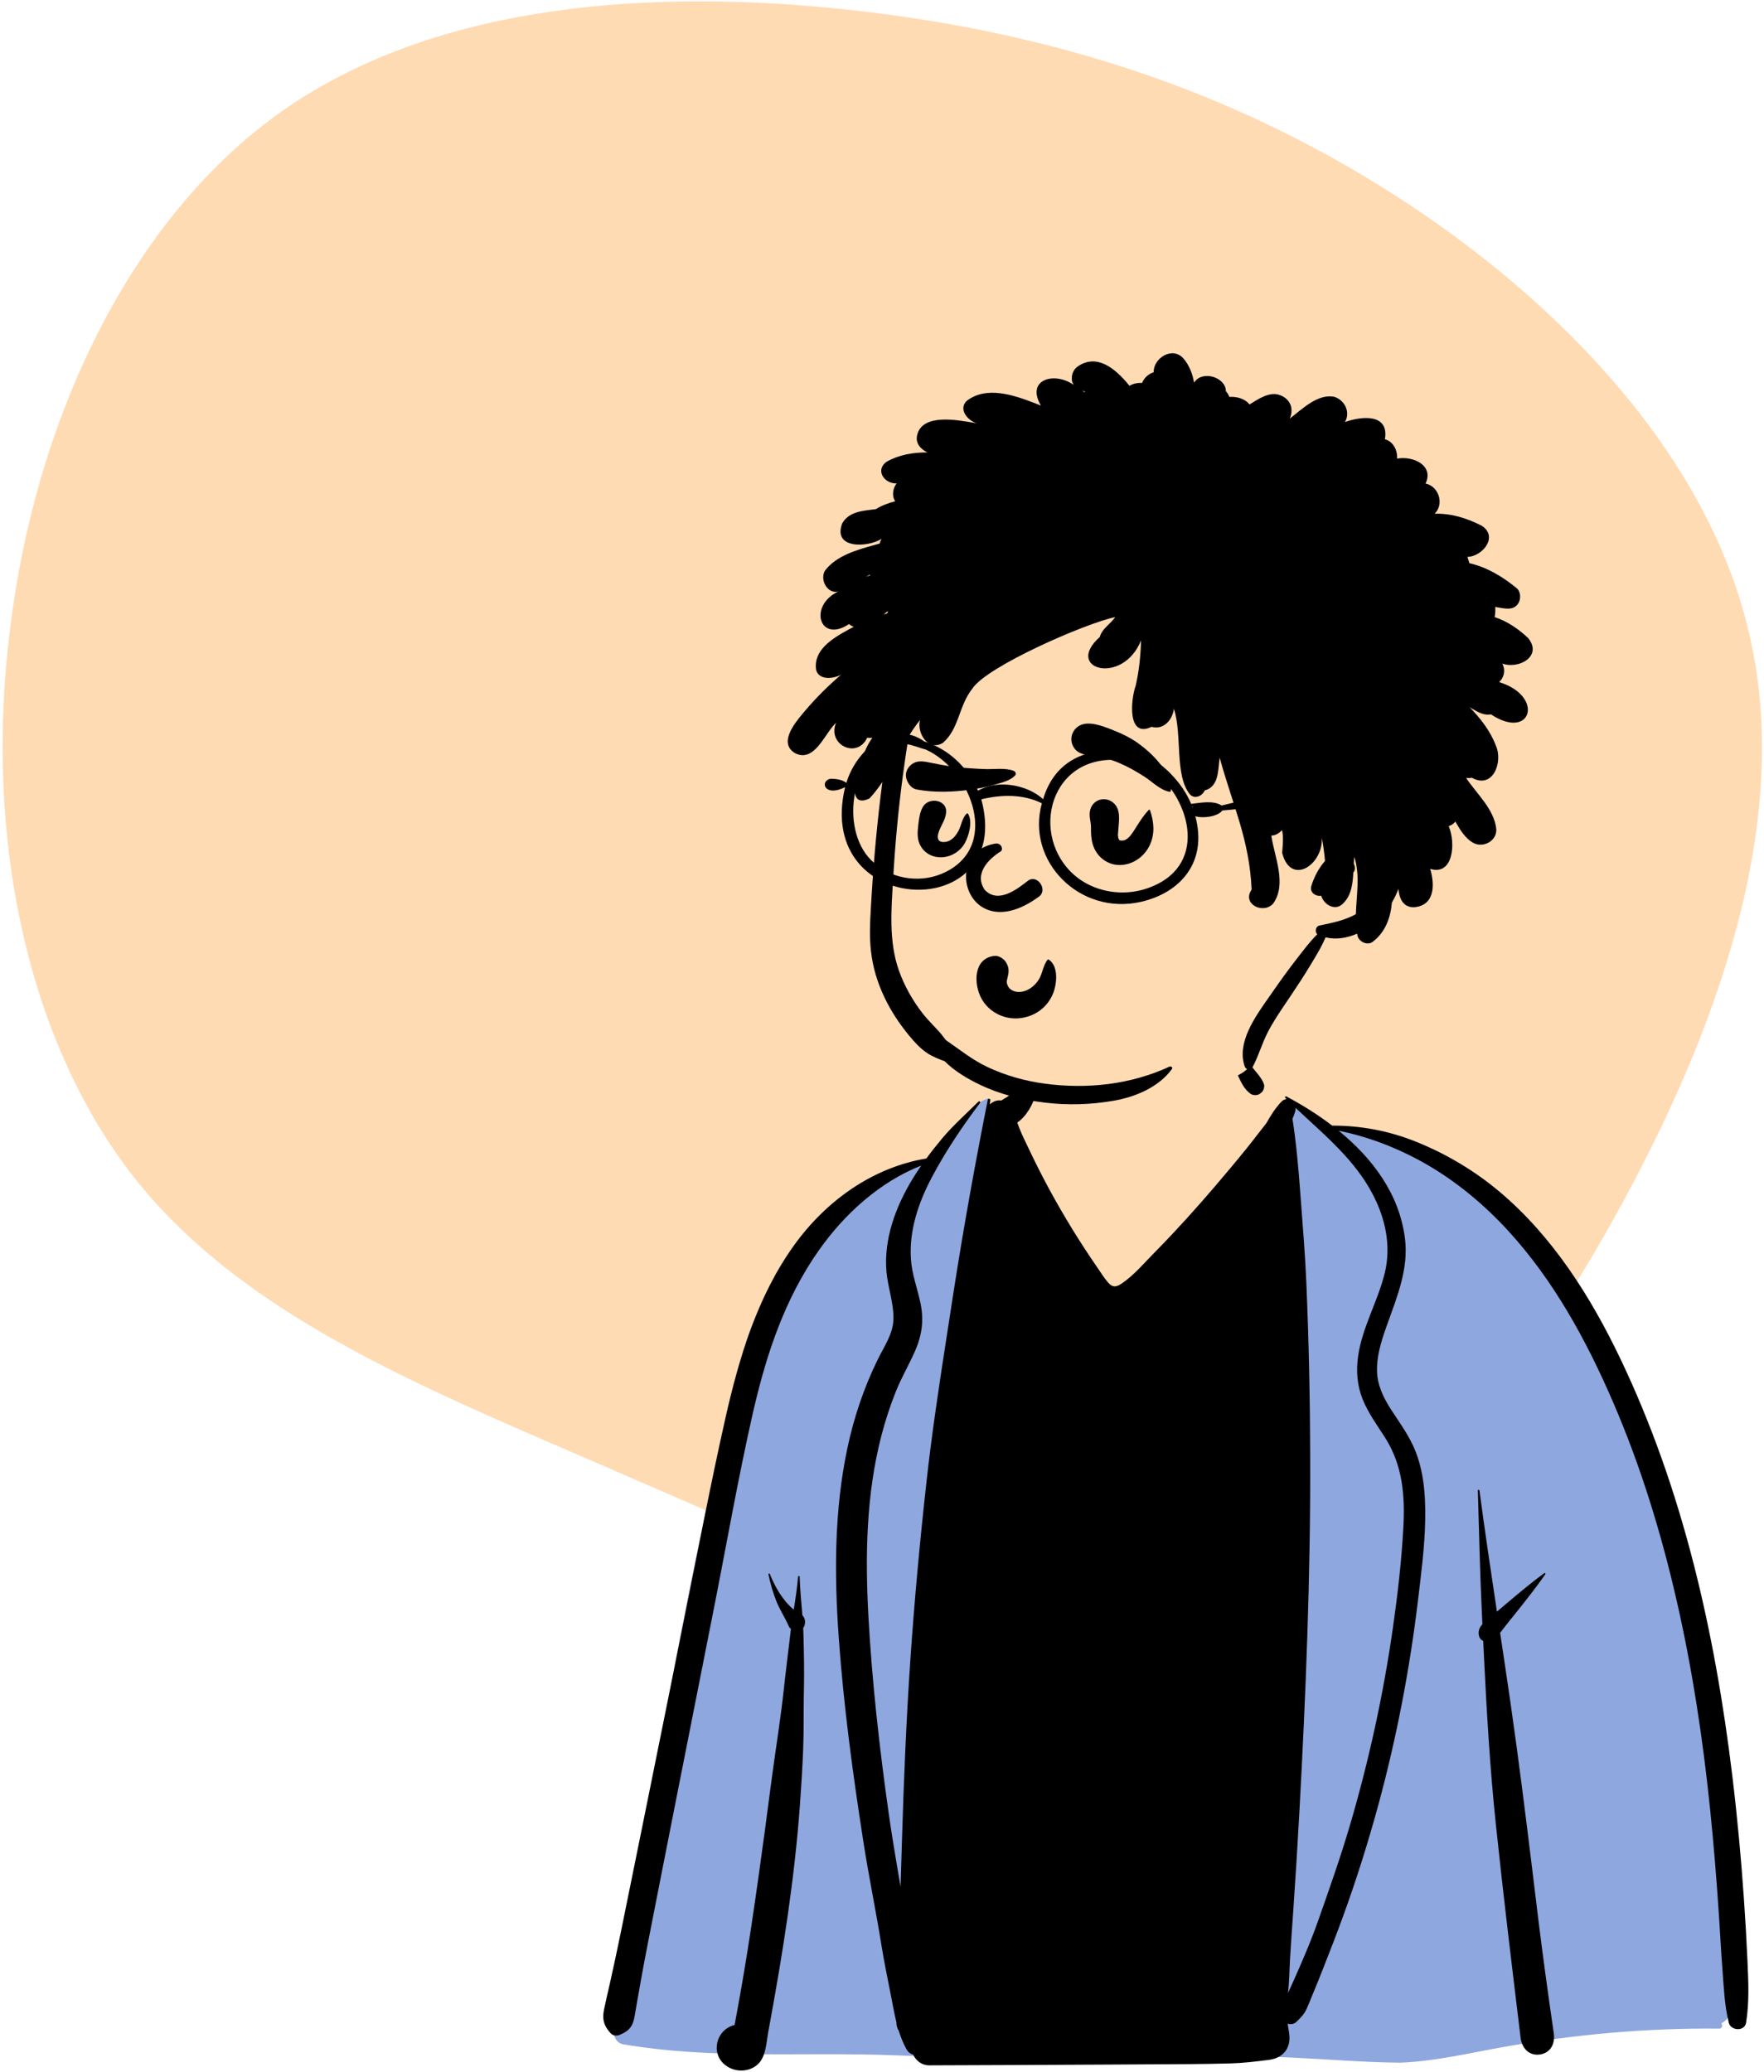 <svg width="532" height="625" viewBox="0 0 532 625" fill="none" xmlns="http://www.w3.org/2000/svg">
<path d="M421.184 59.212C470.952 91.228 516.283 138.462 528.012 193.302C540.058 248.144 518.502 310.592 486.486 367.97C454.468 425.346 411.674 477.018 360.32 488.747C308.966 500.159 248.736 470.995 190.724 445.952C132.713 420.592 76.604 399.352 42.051 357.192C7.815 315.03 -4.865 251.63 3.06 189.498C10.668 127.05 38.881 65.87 85.48 33.218C132.396 0.567 197.698 -3.554 257.294 3.103C317.208 9.76 371.414 27.195 421.184 59.212Z" fill="#FFDBB4"/>
<path fill-rule="evenodd" clip-rule="evenodd" d="M222.948 412.378C229.004 383.681 250.482 361.412 279.368 350.318C284.92 347.177 290.303 333.699 297.765 331.231C298.961 330.835 297.073 333.983 297.765 334.171C300.232 334.842 302.998 334.913 305.723 332.491C310.593 328.161 312.121 315.513 315.082 309.796C330.697 279.648 369.685 291.444 374.908 324.772C378.55 327.147 383.699 329.238 387.663 331.152C391.745 333.123 395.336 337.894 399.543 339.601C403.296 341.123 409.481 340.044 413.264 341.371C430.661 347.475 445.395 355.177 456.947 370.782C459.381 374.073 462.125 378.12 464.34 381.445C475.759 394.594 483.692 409.332 490.997 425.143C511.435 471.554 516.994 522.94 521.982 572.945C521.869 581.694 527.673 605.955 519.088 610.149C519.602 610.682 519.416 611.75 518.464 611.741C496.696 611.521 474.978 613.47 453.548 617.258C443.208 619.086 432.924 621.592 422.392 622.005C400.529 621.854 378.744 618.189 356.91 621.656C330.661 621.656 298.762 620.892 269.561 619.769C242.27 618.72 214.833 621.089 187.88 616.447C185.746 616.11 184.704 613.507 185.151 611.642C188.314 600.116 189.866 588.255 191.64 576.459C191.287 568.892 191.919 560.993 194.718 553.946C202.029 506.372 211.404 459.108 222.948 412.378Z" fill="#FFDBB4"/>
<path fill-rule="evenodd" clip-rule="evenodd" d="M297.765 334.347C297.073 334.158 298.961 331.009 297.765 331.405C290.303 333.873 284.92 347.351 279.368 350.492C250.482 361.586 229.004 383.855 222.948 412.552C211.404 459.282 202.029 506.546 194.718 554.121C191.919 561.169 191.287 569.067 191.64 576.633L191.362 578.496C189.698 589.677 188.147 600.897 185.151 611.816C184.704 613.682 185.746 616.284 187.88 616.621C214.526 621.211 241.646 618.946 268.631 619.908L274.255 620.119C302.149 621.145 332.061 621.831 356.91 621.831C378.744 618.363 400.529 622.028 422.392 622.179C432.924 621.766 443.208 619.26 453.548 617.432C474.978 613.644 496.696 611.695 518.464 611.915C519.416 611.924 519.602 610.856 519.088 610.323C527.673 606.129 521.869 581.869 521.982 573.119L521.532 568.615C516.647 520.036 510.822 470.336 490.997 425.317L490.403 424.037C483.26 408.71 475.451 394.413 464.34 381.619L463.661 380.602C461.58 377.492 459.137 373.919 456.947 370.956C445.395 355.352 430.661 347.65 413.264 341.546C409.481 340.218 403.296 341.297 399.543 339.775C395.608 338.179 392.213 333.901 388.449 331.742V347.845L334 401.495L303.118 354.13L299.976 334.732C299.22 334.685 298.48 334.541 297.765 334.347Z" fill="#8FA7DF"/>
<path fill-rule="evenodd" clip-rule="evenodd" d="M231.756 474.912C232.331 477.709 233.139 480.506 234.212 483.156C235.246 485.713 236.804 488.004 237.876 490.531C238.02 490.871 238.256 491.128 238.54 491.324L238.451 492.012L238.37 492.7C237.835 497.338 237.233 501.963 236.712 506.6L236.458 508.92C235.434 518.603 233.815 528.239 232.558 537.897C231.328 547.353 230.075 556.81 228.736 566.253C227.353 575.989 225.944 585.712 224.299 595.408C223.605 599.503 222.88 603.595 222.125 607.684L221.542 610.813C215.539 612.257 213.898 620.627 220.011 623.717C222.785 625.113 226.35 624.777 228.636 622.583C231.012 620.295 231.111 616.171 231.662 613.073L232.194 610.194C236.169 588.547 239.619 566.652 241.232 544.699C241.646 539.031 241.995 533.358 242.222 527.68C242.438 522.34 242.335 517 242.417 511.66L242.445 510.203C242.571 504.508 242.467 498.822 242.318 493.127C242.301 492.433 242.27 491.739 242.235 491.041C242.436 490.806 242.58 490.526 242.641 490.256L242.72 489.898C242.916 488.977 242.693 487.899 241.986 487.24C241.681 483.36 241.28 479.486 241.171 475.61C241.162 475.292 240.704 475.301 240.677 475.61C240.42 478.909 239.906 482.217 239.391 485.521C236.079 482.859 233.632 478.468 232.187 474.794C232.083 474.527 231.694 474.624 231.756 474.912ZM310.105 320.682C309.556 323.196 308.468 325.453 307.012 327.551C306.318 328.555 305.529 329.489 304.582 330.27C303.77 330.938 302.845 331.373 301.981 331.955C300.725 331.758 299.412 332.234 298.53 333.159L298.67 331.806C298.714 331.37 297.989 331.283 297.906 331.705C294.088 350.96 290.608 370.227 287.595 389.621L286.273 398.185L285.031 406.225C282.967 419.623 280.971 433.015 279.468 446.511C277.466 464.522 275.782 482.579 274.552 500.663C273.317 518.874 272.557 537.098 272.016 555.343C271.881 559.943 271.737 564.538 271.598 569.138L270.666 563.639C269.736 558.139 268.824 552.634 268.042 547.109C265.237 527.336 262.994 507.423 261.899 487.48C260.895 469.23 261.231 450.618 265.873 432.839C267.043 428.367 268.474 423.963 270.201 419.673C271.877 415.501 274.163 411.635 275.965 407.525C278.059 402.742 278.688 398.229 277.61 393.08C276.667 388.594 275.014 384.374 274.717 379.757C274.163 371.186 276.951 362.885 280.89 355.385C281.929 353.408 283.024 351.457 284.168 349.523C287.627 343.68 291.527 338.05 295.576 332.653C295.794 332.365 295.332 332.046 295.096 332.282C291.406 335.931 287.37 339.518 284.049 343.502C282.435 345.439 280.86 347.416 279.368 349.446C262.998 352.182 248.932 362.379 239.317 375.847C228.405 391.129 222.886 409.524 218.802 427.637C214.26 447.769 210.429 468.083 206.35 488.313C202.127 509.248 197.926 530.182 193.676 551.11C191.564 561.5 189.452 571.891 187.346 582.286C186.277 587.549 185.155 592.799 183.982 598.044C183.379 600.732 182.733 603.417 182.175 606.114C181.547 609.155 182.132 611.1 184.191 613.335C184.95 614.165 186.15 614.151 187.092 613.711L187.387 613.571L187.672 613.434C188.838 612.861 189.752 612.268 190.478 610.991C191.276 609.592 191.403 608.038 191.677 606.48C192.184 603.612 192.685 600.745 193.191 597.874C193.948 593.58 194.77 589.298 195.607 585.018L199.805 563.624C200.925 557.921 202.046 552.217 203.174 546.515C207.201 526.127 211.233 505.743 215.263 485.359C219.134 465.787 222.559 446.08 226.965 426.621L227.215 425.525L227.47 424.43C231.41 407.654 236.915 391.427 246.904 377.213C254.591 366.281 265.267 356.519 277.841 351.579C276.955 352.853 276.104 354.154 275.293 355.481C270.197 363.807 266.476 373.691 267.348 383.606C267.776 388.45 269.617 393.211 269.443 398.095C269.281 402.432 266.598 406.242 264.743 410.016C260.534 418.57 257.488 427.66 255.524 436.984C251.585 455.711 251.598 474.978 252.955 493.987C254.43 514.65 257.23 535.309 260.42 555.771C262.056 566.265 264.233 576.674 265.9 587.152C266.724 592.318 267.846 597.473 268.827 602.614L269.295 605.069C269.557 606.433 269.829 607.791 270.143 609.135L270.337 609.94V610.084C270.345 611.075 270.616 611.895 271.052 612.55C271.65 614.465 272.392 616.334 273.377 618.127C273.884 619.043 274.617 619.557 275.415 619.746C276.218 621.584 278.038 622.997 280.21 622.988L308.783 622.879C325.38 622.814 341.976 622.705 358.572 622.612C362.76 622.591 366.945 622.513 371.128 622.403C375.051 622.294 378.812 621.823 382.69 621.335C387.071 620.785 389.444 617.681 388.789 613.305C388.646 612.34 388.489 611.381 388.34 610.42C389.213 610.709 390.251 610.573 390.954 609.888L391.613 609.243C392.526 608.34 393.341 607.453 393.921 606.248C394.518 605.009 395.003 603.7 395.531 602.434C396.669 599.711 397.778 596.979 398.856 594.234C401.015 588.745 403.175 583.233 405.181 577.686C409.156 566.702 412.673 555.552 415.731 544.276C421.184 524.159 425.129 503.653 427.616 482.964L428.211 478.033L428.383 476.576C429.327 468.557 430.12 460.414 429.745 452.411C429.513 447.402 428.737 442.353 426.865 437.674C425.138 433.358 422.472 429.667 419.937 425.809L419.648 425.364L419.356 424.908C417.139 421.404 415.375 417.741 415.287 413.486C415.196 409.168 416.455 404.966 417.861 400.923L418.212 399.925L418.447 399.265C421.438 390.911 424.843 382.674 423.72 373.582C422.062 360.194 413.947 349.402 403.737 341.08C412.817 342.877 421.804 346.43 429.736 350.933C439.103 356.257 447.537 363.283 454.81 371.212C468.553 386.197 478.365 404.177 486.398 422.742C494.805 442.169 501.039 462.527 505.738 483.152C510.463 503.893 513.626 524.966 515.786 546.123C516.863 556.652 517.71 567.208 518.412 577.769C518.77 583.181 519.04 588.601 519.459 594.003C519.879 599.401 520.067 604.882 521.384 610.137C521.999 612.585 526.148 612.833 526.593 610.137C527.579 604.114 527.303 597.885 527.028 591.786L527.003 591.232C526.732 585.158 526.379 579.088 525.961 573.018C525.106 560.611 523.963 548.221 522.47 535.872C517.239 492.52 507.593 449.396 488.67 409.824C479.761 391.186 468.326 373.076 452.419 359.617C444.845 353.216 436.307 348.105 427.106 344.405C418.876 341.093 410.517 339.526 401.774 339.53C397.389 336.17 392.681 333.242 387.979 330.742C387.696 330.589 387.399 330.956 387.634 331.191C387.756 331.308 387.874 331.43 387.996 331.545C387.464 331.579 386.914 331.828 386.422 332.348C384.693 334.159 383.236 336.423 381.932 338.775C379.947 341.254 378.053 343.816 376.072 346.268C372.9 350.195 369.655 354.066 366.369 357.906C360.851 364.36 355.153 370.692 349.211 376.769L348.22 377.78C345.139 380.9 342.02 384.635 338.377 387.105L338.183 387.234C336.645 388.236 335.556 388.419 334.245 386.923C333.053 385.561 332.062 383.981 331.042 382.48L330.806 382.136C325.602 374.573 320.777 366.731 316.409 358.658C314.418 354.984 312.525 351.256 310.728 347.488L310.192 346.355C309.215 344.279 308.155 342.24 307.348 340.102C307.16 339.601 306.977 339.099 306.798 338.601C309.546 336.799 311.675 332.898 312.447 329.843C313.25 326.67 312.844 323.414 311.414 320.512C311.144 319.967 310.236 320.102 310.105 320.682ZM445.7 449.605C446.08 461.667 446.311 473.742 446.878 485.796L447.074 489.91C446.189 490.897 445.669 492.036 446.084 493.598C446.246 494.197 446.721 494.737 447.314 494.939L447.5 498.764C448.342 515.978 449.328 533.155 451.132 550.325C453.388 571.813 455.997 593.265 458.601 614.715C458.972 617.752 461.084 620.16 464.369 619.716C467.693 619.266 469.041 616.372 468.605 613.357C466.89 601.527 465.242 589.687 463.797 577.817L462.153 564.295C460.09 547.39 457.979 530.488 455.547 513.637C454.531 506.595 453.475 499.555 452.415 492.516L452.785 492.036C454.3 490.068 455.866 488.143 457.415 486.207C460.389 482.47 463.326 478.766 466.053 474.855C466.188 474.659 465.913 474.371 465.717 474.519C461.896 477.343 458.278 480.362 454.639 483.431L451.455 486.127C449.622 473.965 447.807 461.799 446.189 449.605C446.149 449.301 445.691 449.278 445.7 449.605ZM390.723 334.171C393.022 336.34 395.373 338.462 397.691 340.617L398.54 341.411L399.385 342.207C403.456 346.07 407.358 350.09 410.609 354.708C416.578 363.188 420.134 373.525 417.651 383.876C415.591 392.451 410.866 400.224 409.597 409.013C408.96 413.415 409.269 417.841 410.928 422C412.621 426.242 415.325 429.876 417.756 433.704C423.035 442.021 423.755 451.151 423.231 460.787C422.681 470.849 421.525 480.917 420.098 490.889C417.21 511.093 412.856 531.089 407.093 550.67C404.208 560.476 400.802 570.072 397.412 579.707C395.723 584.504 393.755 589.186 391.726 593.846C390.658 596.299 389.562 598.738 388.449 601.172C388.86 597.734 388.86 594.204 389.061 590.787C389.349 585.89 389.715 581.004 390.051 576.111C390.735 566.183 391.346 556.247 391.892 546.31C393.825 510.875 395.247 475.409 395.142 439.918C395.09 422.17 394.728 404.422 393.965 386.691C393.607 378.342 392.913 370 392.287 361.661L392.153 359.876C391.6 352.391 390.937 344.89 389.798 337.471C390.135 336.71 390.428 335.94 390.645 335.15L390.723 334.853L390.666 334.861C390.718 334.629 390.735 334.399 390.723 334.171ZM370.837 303.677C370.788 303.472 370.497 303.489 370.444 303.677C369.148 308.041 369.607 312.84 370.723 317.231C371.325 319.609 372.18 321.918 373.214 324.144L373.576 324.922C374.462 326.817 375.46 328.77 377.184 329.952C377.904 330.444 379.192 330.475 379.912 329.952L380.278 329.673C380.339 329.626 380.399 329.577 380.457 329.528C381.129 328.965 381.46 327.721 381.151 326.901C380.352 324.785 378.541 323.231 377.289 321.346C376.181 319.67 375.2 317.902 374.384 316.065C372.626 312.09 371.836 307.871 370.837 303.677Z" fill="black"/>
<path fill-rule="evenodd" clip-rule="evenodd" d="M340.322 145.494C315.6 145.494 290.031 164.701 280.97 176.957C270.491 191.129 262.226 259.161 266.103 282.245C269.981 305.33 289.241 330.491 322.677 330.491C356.113 330.491 376.461 326.363 377.278 320.367C377.821 316.37 385.173 303.246 399.33 280.996C413.811 276.914 421.08 269.997 421.137 260.245C421.192 250.494 417.313 243.844 409.497 240.296C412.284 201.812 410.168 177.561 403.149 167.542C392.621 152.513 365.042 145.494 340.322 145.494Z" fill="#FFDBB4"/>
<path fill-rule="evenodd" clip-rule="evenodd" d="M356.99 108.22C353.665 104.299 347.801 108.005 347.933 112.291C346.607 112.651 345.041 113.894 344.436 115.513C343.129 115.428 341.812 115.689 340.626 116.369L340.376 116.06C336.264 111.028 330.822 106.71 325.207 110.415C323.679 111.424 322.994 113.091 323.331 114.897L323.358 115.025L323.233 114.467C323.107 113.937 323.296 114.998 323.366 115.222L323.375 115.248C323.523 115.626 323.671 115.816 323.806 116.101C318.057 112.008 309.303 114.404 313.916 122.329L312.04 121.595C305.551 119.082 297.481 116.382 291.565 120.902C288.92 123.452 291.856 126.852 294.55 127.676L294.087 127.598C288.916 126.718 278.129 124.543 276.588 131.29C276.034 133.717 277.65 135.492 279.69 136.468C275.374 136.452 271.119 137.165 267.385 139.276C263.833 141.806 266.704 145.992 270.418 145.81C269.267 147.237 268.884 149.653 269.996 151.194C267.885 151.75 265.938 152.464 264.143 153.577L263.65 153.641C260.062 154.09 255.969 154.357 253.996 157.888C251.091 165.552 261.434 165.246 265.874 162.555C265.61 162.984 265.415 163.453 265.305 163.953L263.867 164.358C258.439 165.871 252.297 167.542 248.803 172.121C247.201 174.756 249.43 179.233 252.779 178.433C243.704 182.765 247.182 194.176 256.057 188.24C256.472 188.625 256.977 188.911 257.506 189.037L255.633 190.055C250.877 192.665 245.157 196.238 246.15 202.164C247.094 205.3 251.434 204.727 253.641 203.527C249.786 206.849 246.149 210.446 242.846 214.336L241.931 215.425C239.362 218.512 234.892 224.194 239.734 227.163C245.703 230.209 248.678 221.216 252.15 218.007C249.374 224.553 258.398 229.119 261.548 222.525C262.077 222.618 262.609 222.628 263.131 222.558C260.415 225.442 253.07 245.185 262.206 240.856C263.661 239.313 264.938 237.626 266.112 235.856C264.645 247.168 263.572 258.533 262.878 269.906L262.632 274.028C262.379 278.305 262.188 282.599 262.668 286.861C263.221 291.823 264.644 296.479 266.799 300.975C268.785 305.12 271.345 308.96 274.275 312.491C275.842 314.381 277.505 316.218 279.551 317.6C281.18 318.7 283.083 319.425 284.915 320.123C287.897 323.108 291.724 325.365 295.464 327.166C301.629 330.13 308.312 331.766 315.073 332.586C321.987 333.42 328.971 333.219 335.828 332.028C342.38 330.893 349.403 327.991 353.438 322.462C353.787 321.986 353.138 321.537 352.712 321.733C341 327.166 327.839 328.584 315.073 326.87C309.118 326.071 303.257 324.422 297.82 321.86C293.231 319.7 289.36 316.558 285.242 313.713C284.441 312.643 283.631 311.591 282.708 310.614L281.267 309.1C280.19 307.962 279.133 306.809 278.172 305.565C275.202 301.729 272.742 297.378 271.118 292.801C267.959 283.89 268.814 274.217 269.372 264.931L269.42 264.112C269.995 254.18 270.931 244.282 272.228 234.42C272.768 230.316 273.368 226.218 274.025 222.13C275.079 220.412 276.204 218.75 277.463 217.193C276.438 221.184 279.987 226.734 284.339 224.1C289.321 219.83 289.081 212.938 293.257 207.71C297.586 201.007 327.456 187.972 336.337 186.141C334.906 188.227 332.293 189.68 331.683 192.143C320.761 201.815 338.564 206.964 344.123 193.179C344 197.769 343.537 202.318 342.518 206.797C341.034 210.911 339.87 222.832 347.309 219.234C350.869 220.265 353.584 217.225 354.031 213.795C356.603 221.546 354.171 233.929 358.886 239.641C360.333 241.143 362.568 240.143 363.32 238.427C367.682 237.282 367.309 232.185 367.839 228.537C371.817 243.078 376.796 253.172 377.481 268.34C374.403 272.733 381.155 275.963 384.053 272.443C388.12 266.554 384.37 258.502 383.413 252.054C384.557 251.995 385.689 251.486 386.634 250.374C387.149 252.397 386.853 255.063 386.68 257.258C389.259 267.364 399.064 260.891 398.657 252.692C399.082 255.006 399.402 257.342 399.605 259.695C397.712 261.879 396.309 264.493 395.478 267.268C394.881 269.272 396.914 270.474 398.465 270.183C399.291 273.007 402.873 275.044 405.228 272.345C407.556 269.985 407.96 266.575 408.146 263.18C408.47 262.834 408.667 262.382 408.635 261.834C408.605 261.319 408.479 260.884 408.279 260.516C408.319 259.822 408.368 259.141 408.444 258.483C410.246 264.101 409.073 269.989 408.916 275.744C405.733 277.54 402.099 278.308 398.45 279.066L397.92 279.176C396.793 279.412 396.436 281.097 397.285 281.803C395.025 284.02 393.075 286.665 391.172 289.104C388.646 292.341 386.23 295.706 383.88 299.077L382.499 301.057C378.47 306.81 372.899 314.603 375.394 321.689C375.734 322.662 377.153 323.012 377.706 321.991C379.522 318.63 380.536 314.93 382.26 311.53C383.953 308.196 386.061 305.107 388.15 302.017L389.356 300.227C391.364 297.236 393.352 294.214 395.195 291.134L396.479 289.001C397.685 286.987 398.878 284.906 399.767 282.742C402.931 283.507 406.244 282.958 409.279 281.635L409.318 281.846L409.395 282.227C409.828 284.056 412.346 285.306 413.954 284.11C417.804 281.201 419.371 276.871 419.78 272.242C420.556 270.933 421.213 269.553 421.749 268.123C422.002 270.974 423.1 273.739 426.481 273.653C432.349 273.171 432.926 267.615 431.339 262.09C438.286 264.217 439.1 254.369 436.908 249.179C437.721 248.936 438.476 248.45 438.907 247.795L439.267 248.428C440.602 250.745 442.116 252.994 444.225 254.198C447.172 255.877 451.457 253.797 451.262 250.096C450.63 244.068 445.358 239.475 442.148 234.644C442.719 234.725 443.313 234.704 443.896 234.596C450.312 238.183 453.373 229.74 451.114 224.848C449.458 220.454 446.461 216.676 443.249 213.343L444.191 213.907C445.89 214.911 447.784 215.879 449.653 215.485C461.874 223.535 465.885 209.997 452.172 205.766L452.176 205.703C453.552 204.372 454.149 202.267 453.079 200.163C458.11 201.934 465.291 197.927 460.858 192.45C457.965 189.721 454.553 187.373 450.77 186.144C450.959 185.139 451.02 184.116 450.941 183.087L451.168 183.118C453.556 183.462 456.5 184.44 457.972 181.862C458.72 180.565 458.632 178.426 457.408 177.417C453.192 173.942 448.382 171.052 443.157 169.881C442.965 169.243 442.765 168.609 442.553 167.978C447.011 167.895 452.015 161.961 446.895 158.599C442.394 156.3 437.757 154.822 432.675 154.959C435.655 152.014 433.896 146.676 429.933 145.855C432.528 140.317 426.118 137.46 421.336 138.333C421.512 135.873 420.198 133.131 417.669 132.513C418.996 124.727 410.77 125.464 405.617 127.309C407.343 124.308 405.569 120.776 402.525 119.724C397.54 118.593 392.769 123.353 388.973 126.272C390.267 123.226 389.176 120.419 386.093 119.205C382.917 117.96 379.496 120.367 376.845 122.003C375.404 120.189 372.944 119.598 370.737 119.71C370.502 119.029 370.156 118.461 369.712 118.011C369.724 113.815 362.596 111.507 360.107 115.417C359.684 112.698 358.568 110.083 356.99 108.22ZM267.801 184.342L267.719 184.794C267.613 184.887 267.514 184.986 267.413 185.082C267.095 185.157 266.788 185.236 266.497 185.318C266.921 184.974 267.358 184.656 267.801 184.342ZM262.298 173.328L262.395 173.462C262.411 173.484 262.428 173.506 262.446 173.527C262.177 173.629 261.909 173.733 261.642 173.841L261.242 174.005L261.101 174.067C261.499 173.817 261.897 173.57 262.298 173.328ZM326.471 117.881L326.711 117.941C326.788 117.96 326.86 117.977 326.927 117.993C326.951 117.999 326.974 118.002 326.996 118.011L326.934 117.997C327.047 118.084 327.197 118.186 327.321 118.268C327.199 118.258 327.077 118.246 326.956 118.239C326.795 118.12 326.633 118 326.471 117.881Z" fill="black"/>
<path fill-rule="evenodd" clip-rule="evenodd" d="M303.491 290.417C302.823 289.252 301.282 288.174 299.872 288.34C293.554 289.08 293.566 296.741 296.005 301.213C298.167 305.179 302.643 307.506 307.123 307.166C311.829 306.809 315.84 304.042 317.604 299.638C318.771 296.725 319.311 291.348 316.206 289.39C316.148 289.353 316.054 289.363 316.008 289.415C314.519 291.147 314.46 293.748 313.157 295.676C311.945 297.47 310.062 298.951 307.857 299.179C306.209 299.35 304.542 298.756 303.898 297.277C303.549 296.477 303.589 296.042 303.72 295.491L303.839 295.013C304.251 293.336 304.437 292.061 303.491 290.417ZM301.804 256.821C298.509 258.824 293.489 263.494 297.032 268.461C301.204 272.839 307.211 267.819 310.172 265.548C312.917 263.788 316 268.314 313.453 270.369C292.065 286.208 283.385 257.345 300.137 254.466C301.981 254.148 302.667 256.201 301.804 256.821ZM336.595 243.085C334.572 240.051 329.956 240.498 328.843 244.099C328.239 246.05 329.072 247.803 329.029 249.752C328.993 251.397 329.101 253.231 329.605 254.824C330.755 258.459 334.023 261.025 337.889 260.919C341.743 260.813 345.136 258.374 346.75 254.938C348.37 251.489 348.027 247.92 346.845 244.413C346.788 244.244 346.567 244.162 346.433 244.304C345.036 245.791 344.013 247.358 342.954 249.022L341.87 250.727C341.041 252.011 339.836 253.65 338.288 253.548L338.055 253.526C337.624 253.488 337.69 253.574 337.359 252.987C337.206 252.715 337.233 252.211 337.159 251.891L337.133 251.783L337.148 251.724C337.18 251.569 337.213 251.277 337.239 250.77L337.244 250.657C337.357 248.285 338.027 245.236 336.595 243.085ZM285.334 245.106C285.696 241.225 280.241 240.363 278.427 243.234C277.481 244.732 277.206 246.614 276.997 248.396L276.899 249.242C276.684 251.073 276.599 252.978 277.394 254.685C278.645 257.374 281.366 258.796 284.301 258.571C287.105 258.356 289.662 256.73 291.01 254.261C292.213 252.06 293.407 247.76 291.947 245.464C291.859 245.324 291.683 245.307 291.562 245.414C290.183 246.639 289.958 248.873 289.138 250.47C288.292 252.116 287.009 253.72 285.064 253.97C283.203 254.209 282.493 253.193 282.967 251.419C283.58 249.128 285.103 247.57 285.334 245.106ZM335.121 220.011L334.229 219.669C331.172 218.514 326.975 217.179 324.49 219.665C322.957 221.198 322.665 223.456 323.76 225.327C325.085 227.593 327.463 227.649 329.76 227.983C332.372 228.363 335.029 229.085 337.461 230.114C340.2 231.273 342.743 232.718 345.234 234.333C347.6 235.867 349.96 238.374 352.794 238.846C352.909 238.865 353.04 238.816 353.071 238.689C353.714 235.917 351.926 233.191 350.329 231.028C348.399 228.411 346.059 226.263 343.444 224.337C340.92 222.478 338.036 221.134 335.121 220.011ZM279.595 229.863L279.323 229.815C277.469 229.506 275.789 229.577 274.392 231.046C273.326 232.166 272.915 233.618 273.424 235.099C273.892 236.465 274.941 237.854 276.464 238.14C281.603 239.108 287.295 238.947 292.46 238.215C294.823 237.88 297.207 237.47 299.508 236.823L300.567 236.516C302.489 235.967 304.689 235.393 306.085 233.98C306.587 233.472 306.297 232.745 305.697 232.51C303.262 231.555 299.923 232.063 297.326 231.989C294.306 231.902 291.28 231.676 288.274 231.364C285.335 231.059 282.493 230.394 279.595 229.863Z" fill="black"/>
<path fill-rule="evenodd" clip-rule="evenodd" d="M262.757 259.479C268.054 264.954 276.897 266.524 283.944 263.588C302.04 256.026 293.183 232.439 279.227 226.105C277.484 225.67 275.155 224.639 273.032 224.405C272.84 224.311 272.422 224.584 271.915 224.325C256.527 226.044 253.022 249.937 262.757 259.479ZM321.123 260.88C327.065 268.761 338.109 271.194 347.133 267.529C364.961 260.507 358.639 239.591 346.441 231.392C320.675 221.707 310.034 246.348 321.123 260.88ZM359.77 243.417C359.787 243.409 359.804 243.404 359.82 243.397C359.726 243.355 359.631 243.314 359.538 243.272C359.568 243.352 359.602 243.431 359.631 243.51C359.678 243.479 359.719 243.441 359.77 243.417ZM250.492 234.897C251.947 234.9 254.048 235.139 255.252 236.148C258.221 226.132 269.182 216.861 278.714 223.621C286.22 226.035 291.791 231.39 294.956 238.51C300.664 235.114 309.64 236.564 314.589 241.055C317.831 230.342 325.809 226.59 335.305 226.035C345.669 224.338 356 234.405 359.223 242.483C361.904 242.177 365.908 241.325 368.43 242.979C384.794 238.687 413.404 236.32 416.73 238.704C419.101 239.615 420.402 245.212 417.091 245.513C414.204 245.104 417.428 241.413 414.518 241.01C399.02 240.049 383.975 243.171 368.64 244.48C367.271 246.323 362.847 246.939 360.488 246.199C364.204 259.9 356.182 269.221 344.159 272.014C325.544 276.29 309.348 259.634 314.216 242.309C308.577 239.503 302.09 239.624 295.947 241.102C306.213 278.889 245.368 277.193 254.871 237.444C248.547 240.59 247.174 235.532 250.492 234.897Z" fill="black"/>
</svg>
